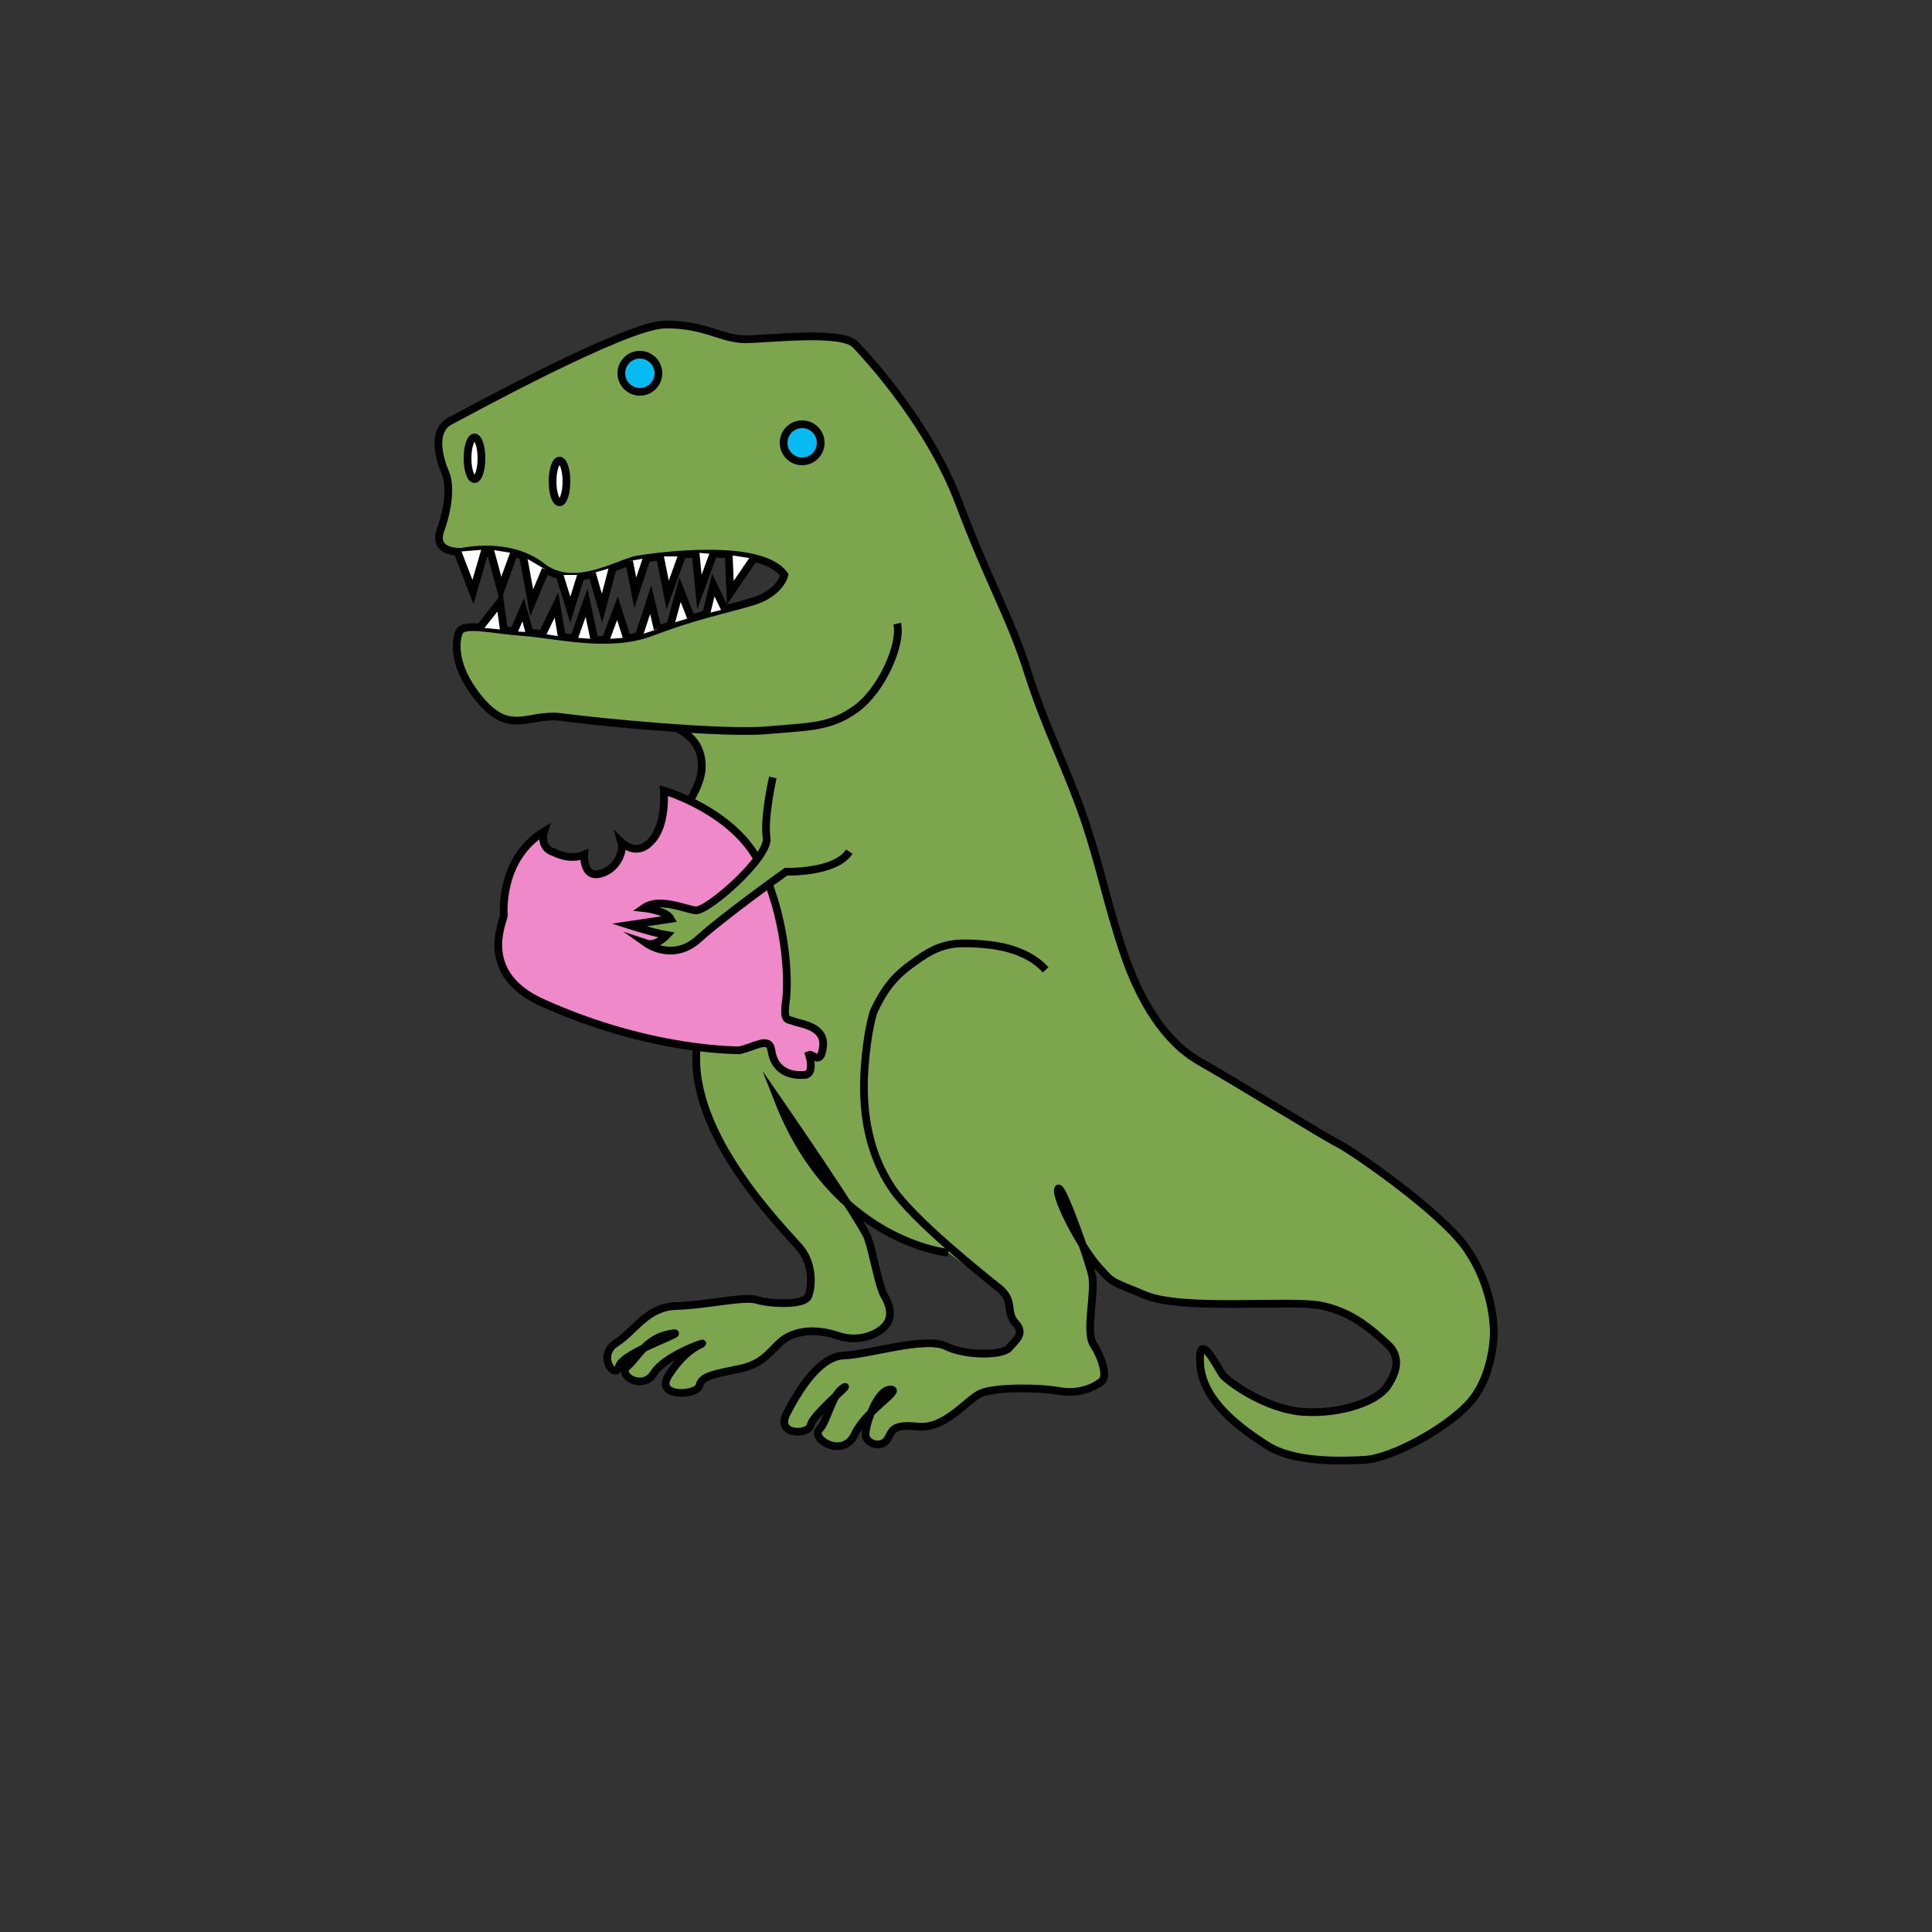 <?xml version="1.0" encoding="utf-8"?>
<!-- Generator: Adobe Illustrator 17.1.0, SVG Export Plug-In . SVG Version: 6.00 Build 0)  -->
<!DOCTYPE svg PUBLIC "-//W3C//DTD SVG 1.1//EN" "http://www.w3.org/Graphics/SVG/1.1/DTD/svg11.dtd">
<svg version="1.1" id="Layer_1" xmlns="http://www.w3.org/2000/svg" xmlns:xlink="http://www.w3.org/1999/xlink" x="0px" y="0px"
	 viewBox="0 0 250 250" enable-background="new 0 0 250 250" xml:space="preserve">
<rect x="0" y="0" width="250" height="250" fill="#333333" stroke="none"/>
<g id="Layer_1_1_" display="none">
</g>
<g>
	<g id="Layer_3">
		<path fill="#7DA54E" d="M122.7,162.1c-8.1-1.7-12.2-6.6-11.5-4.6s2.5,9,3.2,10.2s1.2,2.7,0.2,3.9s-3.6,2.3-6.3,1.3
			c-2.8-0.9-5.1-0.6-6.7,0.4s-2.4,3.2-5.8,3.9c-3.3,0.7-5,0.9-5.3,2.2s-5.8,1.6-4-1.3c1.8-2.8,3.4-3.7,4.3-4.1
			c0.8-0.4-4.8,1.5-6.2,3.8s-4.8,0.3-3.4-0.9s2.3-3.6,5.5-4.2s-6.1,2.3-6.6,4.2s-2.9-1.4-0.4-3s4-4.7,7.8-4.8s8.8-1.3,10.4-0.8
			c1.6,0.5,6.2,0.8,6.7-0.5s0.6-4.1-1-6.1s-13.8-13.8-13.5-24.9c0.3-11.2-6.2-16.3-0.9-33c0,0,1.5-2.3,1.6-4.2
			c0.1-1.9-0.5-3.9-3.1-5.2c0,0-10.8-1.1-15.2-1.8s-6.6,2.6-10.8-2.5s-2.5-8.5-2.5-8.5c0.6-1.3,4.1-0.3,8.4,0s11,2.1,16.5,0
			s9.1-2.8,12.9-3.9s4.3-3.5,4.3-3.5c-3-4.3-16.6-2.4-19-2s-8.3,4.1-12.4,0.9c-4.1-3.2-10.3-1.9-10.3-1.9s-3.9,0.4-2.8-2.8
			s1.3-5.9,0.6-7.5s-1.7-5.4,0.6-6.6c2.4-1.3,22.7-12.4,27.9-12.5s7.5,2.1,10.5,2.1s12.6-1.1,14.4,0.8s9.6,10.3,13.4,20.4
			C128,75.2,131,80,133.1,87s5.1,13.3,7.3,19.4s3,11,5.1,17.3c2.1,6.3,5.3,11.5,9.9,14.1c4.6,2.6,16,9.7,17.9,10.6
			c1.8,0.9,13.3,8.8,16.6,13.6c3.3,4.8,3.5,9.8,3.5,10.8s-0.3,6.1-3.3,9.3s-9.9,7-13.4,7.2s-9.3,0.3-12.7-1.9
			c-3.4-2.2-8.3-5.8-8.6-10.5c-0.3-4.7,2.3,0.6,2.9,1.4c0.6,0.8,5.6,4.6,10.5,4.8c4.9,0.3,9.5-1.4,10.8-3.3s1.8-3.9,0-5.5
			s-4.3-4.3-8.8-5c-4.4-0.8-17.8,0.7-22.5-1.3s-4.1-1.5-6.1-3.7s-5.5-8.7-5.2-10s3.9,8.9,4.4,11.1s-0.9,7.3,0.2,9
			c1.1,1.7,1.8,4,1.1,4.7s-2.8,1.9-5.5,1.3s-8.3-0.5-10.2,0.3c-1.8,0.8-4.7,4.7-8.2,4.3c-3.6-0.4-3.3,0.8-4,1.8s-2.7,0.4-2.7-0.8
			s1.4-5.8,3.2-5.8c1.8-0.1-3.1,2.5-4.6,5.8s-5.7,0.6-4.6-0.6s1.6-4.5,3.1-5.4s-4,3.5-4.2,4.8s-4.6,1.4-3.1-1.5s4.3-7.4,7.4-7.5
			c3.2-0.1,10.5-2.4,13.2-1.2c2.7,1.3,7.4,1.2,8.2,0.2s2-1.8,0.8-3.2s-0.1-2.9-2.1-4.5"/>
	</g>
	<g id="Layer_2">
		<path fill="none" stroke="#000000" stroke-miterlimit="10" d="M135.3,125.5c-2.7-3-7.2-3.3-9.3-3.4c-3.6-0.2-5.2,0.5-8.4,2.9
			c-2.4,1.8-3.5,3.7-4.5,5.8c-0.6,1.5-1.4,6.5-1.3,10.6c0.1,3.6,0.8,8.1,3.6,12.3s11.9,11.4,13.9,13s0.8,3.1,2.1,4.5
			c1.3,1.4,0,2.2-0.8,3.2c-0.8,1-5.5,1.1-8.2-0.2s-10,1.1-13.2,1.2s-5.9,4.6-7.4,7.5s2.9,2.8,3.1,1.5s5.7-5.8,4.2-4.8
			c-1.5,0.9-2,4.3-3.1,5.4c-1.1,1.2,3.1,3.8,4.6,0.6s6.3-5.8,4.6-5.8c-1.8,0.1-3.2,4.6-3.2,5.8s1.9,1.8,2.7,0.8s0.4-2.2,4-1.8
			s6.4-3.5,8.2-4.3c1.8-0.8,7.4-0.8,10.2-0.3s4.8-0.7,5.5-1.3c0.7-0.7,0-3-1.1-4.7c-1.1-1.7,0.3-6.8-0.2-9s-4.1-12.4-4.4-11.1
			s3.2,7.8,5.2,10s1.3,1.7,6.1,3.7s18.1,0.6,22.5,1.3c4.4,0.8,7,3.4,8.8,5s1.3,3.6,0,5.5s-5.8,3.6-10.8,3.3c-4.9-0.3-9.9-4-10.5-4.8
			c-0.6-0.8-3.2-6.2-2.9-1.4c0.3,4.8,5.2,8.3,8.6,10.5s9.2,2.1,12.7,1.9s10.4-4,13.4-7.2s3.3-8.2,3.3-9.3s-0.2-6-3.5-10.8
			c-3.3-4.8-14.8-12.7-16.6-13.6c-1.8-0.9-13.3-8-17.9-10.6c-4.6-2.6-7.8-7.9-9.9-14.1c-2.1-6.2-3-11.1-5.1-17.3s-5.1-12-7.3-19
			s-5.1-11.8-8.9-21.9c-3.8-10.1-11.6-18.6-13.4-20.5s-11.3-0.7-14.3-0.7s-5.3-2-10.4-1.9S60.5,53.3,58.2,54.5
			c-2.4,1.3-1.3,5-0.6,6.6s0.5,4.4-0.6,7.5c-1.1,3.1,2.8,2.8,2.8,2.8s6.1-1.4,10.3,1.9c4.2,3.3,10-0.5,12.4-0.9s16-2.3,19,2
			c0,0-0.5,2.4-4.3,3.5s-7.4,1.8-12.9,3.9s-12.3,0.3-16.5,0s-7.8-1.3-8.4,0c0,0-1.6,3.4,2.5,8.5s6.4,1.9,10.8,2.5s20.7,2.2,26.5,1.7
			s8.3-0.4,11.6-2.8s5.9-8.3,5.3-11"/>
		<path fill="none" stroke="#000000" stroke-miterlimit="10" d="M122.7,162.1c0,0-14.8-1.3-22-19.7c0,0,10.9,15.8,11.6,17.8
			s1.4,6.2,2.1,7.4s1.2,2.7,0.2,3.9s-3.6,2.3-6.3,1.3c-2.8-0.9-5.1-0.6-6.7,0.4s-2.4,3.2-5.8,3.9c-3.3,0.7-5,0.9-5.3,2.2
			s-5.8,1.6-4-1.3c1.8-2.8,3.4-3.7,4.3-4.1c0.8-0.4-4.8,1.5-6.2,3.8s-4.8,0.3-3.4-0.9s2.3-3.6,5.5-4.2s-6.1,2.3-6.6,4.2
			s-2.9-1.4-0.4-3s4-4.7,7.8-4.8s8.8-1.3,10.4-0.8c1.6,0.5,6.2,0.8,6.7-0.5s0.6-4.1-1-6.1s-13.8-13.8-13.5-24.9
			c0.3-11.2-6.2-16.3-0.9-33c0,0,1.5-2.3,1.6-4.2c0.1-1.9-0.5-3.9-3.1-5.2"/>
	</g>
	<g id="Layer_4">
		<polyline fill="#FFFFFF" stroke="#000000" stroke-miterlimit="10" points="59.2,71.4 61.2,76.6 62.8,71.1 		"/>
		<polyline fill="#FFFFFF" stroke="#000000" stroke-miterlimit="10" points="63.4,71.1 64.8,76.3 66.5,71.6 		"/>
		<polyline fill="#FFFFFF" stroke="#000000" stroke-miterlimit="10" points="67.7,72 68.8,78 70.6,73.7 		"/>
		<polyline fill="#FFFFFF" stroke="#000000" stroke-miterlimit="10" points="72.4,74.4 73.8,78.9 75.2,74.4 		"/>
		<polyline fill="#FFFFFF" stroke="#000000" stroke-miterlimit="10" points="76.6,74.2 77.9,78.7 79.3,73.4 		"/>
		<polyline fill="#FFFFFF" stroke="#000000" stroke-miterlimit="10" points="81.4,72.6 82.2,76.7 83.7,72.2 		"/>
		<polyline fill="#FFFFFF" stroke="#000000" stroke-miterlimit="10" points="85.4,72 86.4,77 88.2,72 		"/>
		<polyline fill="#FFFFFF" stroke="#000000" stroke-miterlimit="10" points="90,71.5 90.5,76.6 92.3,71.7 		"/>
		<polyline fill="#FFFFFF" stroke="#000000" stroke-miterlimit="10" points="94.3,71.8 94.5,76.7 97.5,72.3 		"/>
		<polyline fill="#FFFFFF" stroke="#000000" stroke-miterlimit="10" points="62.1,81.2 64.7,77.9 65.2,81.5 		"/>
		<polyline fill="#FFFFFF" stroke="#000000" stroke-miterlimit="10" points="66.5,81.7 67.7,78.9 68.5,81.8 		"/>
		<polyline fill="#FFFFFF" stroke="#000000" stroke-miterlimit="10" points="70.2,82 72,78.3 72.7,82.4 		"/>
		<polyline fill="#FFFFFF" stroke="#000000" stroke-miterlimit="10" points="74.3,82.5 75.9,78 76.9,82.7 		"/>
		<polyline fill="#FFFFFF" stroke="#000000" stroke-miterlimit="10" points="78.4,82.7 79.9,78.7 81.1,82.5 		"/>
		<polyline fill="#FFFFFF" stroke="#000000" stroke-miterlimit="10" points="82.7,82.2 84.2,77.6 85.1,81.4 		"/>
		<polyline fill="#FFFFFF" stroke="#000000" stroke-miterlimit="10" points="86.8,80.7 88,76.3 89.4,79.9 		"/>
		<polyline fill="#FFFFFF" stroke="#000000" stroke-miterlimit="10" points="91.4,79.4 92.3,75.7 93.8,78.8 		"/>
	</g>
	<g id="Layer_5">
		<circle fill="#06BAF2" stroke="#000000" stroke-miterlimit="10" cx="103.8" cy="57.3" r="2.4"/>
		<circle fill="#06BAF2" stroke="#000000" stroke-miterlimit="10" cx="82.8" cy="48.3" r="2.4"/>
		<ellipse fill="#FFFFFF" stroke="#000000" stroke-miterlimit="10" cx="72.4" cy="62.3" rx="0.9" ry="2.7"/>
		<ellipse fill="#FFFFFF" stroke="#000000" stroke-miterlimit="10" cx="61.4" cy="59.3" rx="0.9" ry="2.7"/>
	</g>
	<g id="Layer_7">
		<path fill="#EF89CA" stroke="#000000" stroke-miterlimit="10" d="M85.9,102.3c0,0,9,2.6,12.4,9.4s3.8,14.9,3.4,17.8
			c-0.4,2.9,0.3,2.3,1.1,2.7c0.8,0.3,4,0.6,3.7,3.2s-1.3,0.9-1.8,1.1c0,0,0.8,2.5-0.6,2.6c-1.4,0.1-3.9-0.2-4.3-3.3
			c-0.3-1.7-2.2-0.3-4.1,0.1c0,0-11.4,0.2-25.4-6.1c-8.4-3.7-5.3-10.3-5.1-11.3c0,0-0.7-7.3,5.2-10.9c0,0-0.7,2.1,1.3,2.7
			c0,0,2,1.1,3.9,0.3c0,0-0.2,2.9,1.9,2.5c2.1-0.4,3.3-2.7,2.9-4.1c0,0,2,2,3.9-0.2C86.3,106.7,85.9,102.3,85.9,102.3z"/>
	</g>
	<g id="Layer_6">
		<path fill="#7DA54E" stroke="#000000" stroke-miterlimit="10" d="M100,100.6c0,0-1.2,5.3-0.8,7.8s-7.7,9.6-9.2,9.4
			s-4.7-1.7-6.7-0.3c0,0,2.9,0.3,3.5,1.4l-5.4,0.8c0,0,3.1,1,4.9,1.3c0,0-1.4,1.5-2.6,1.1c0,0,3.4,2.4,6.7-0.6s11.3-8.7,11.3-8.7
			s6.4,0.2,8.2-2.6"/>
	</g>
</g>
</svg>
